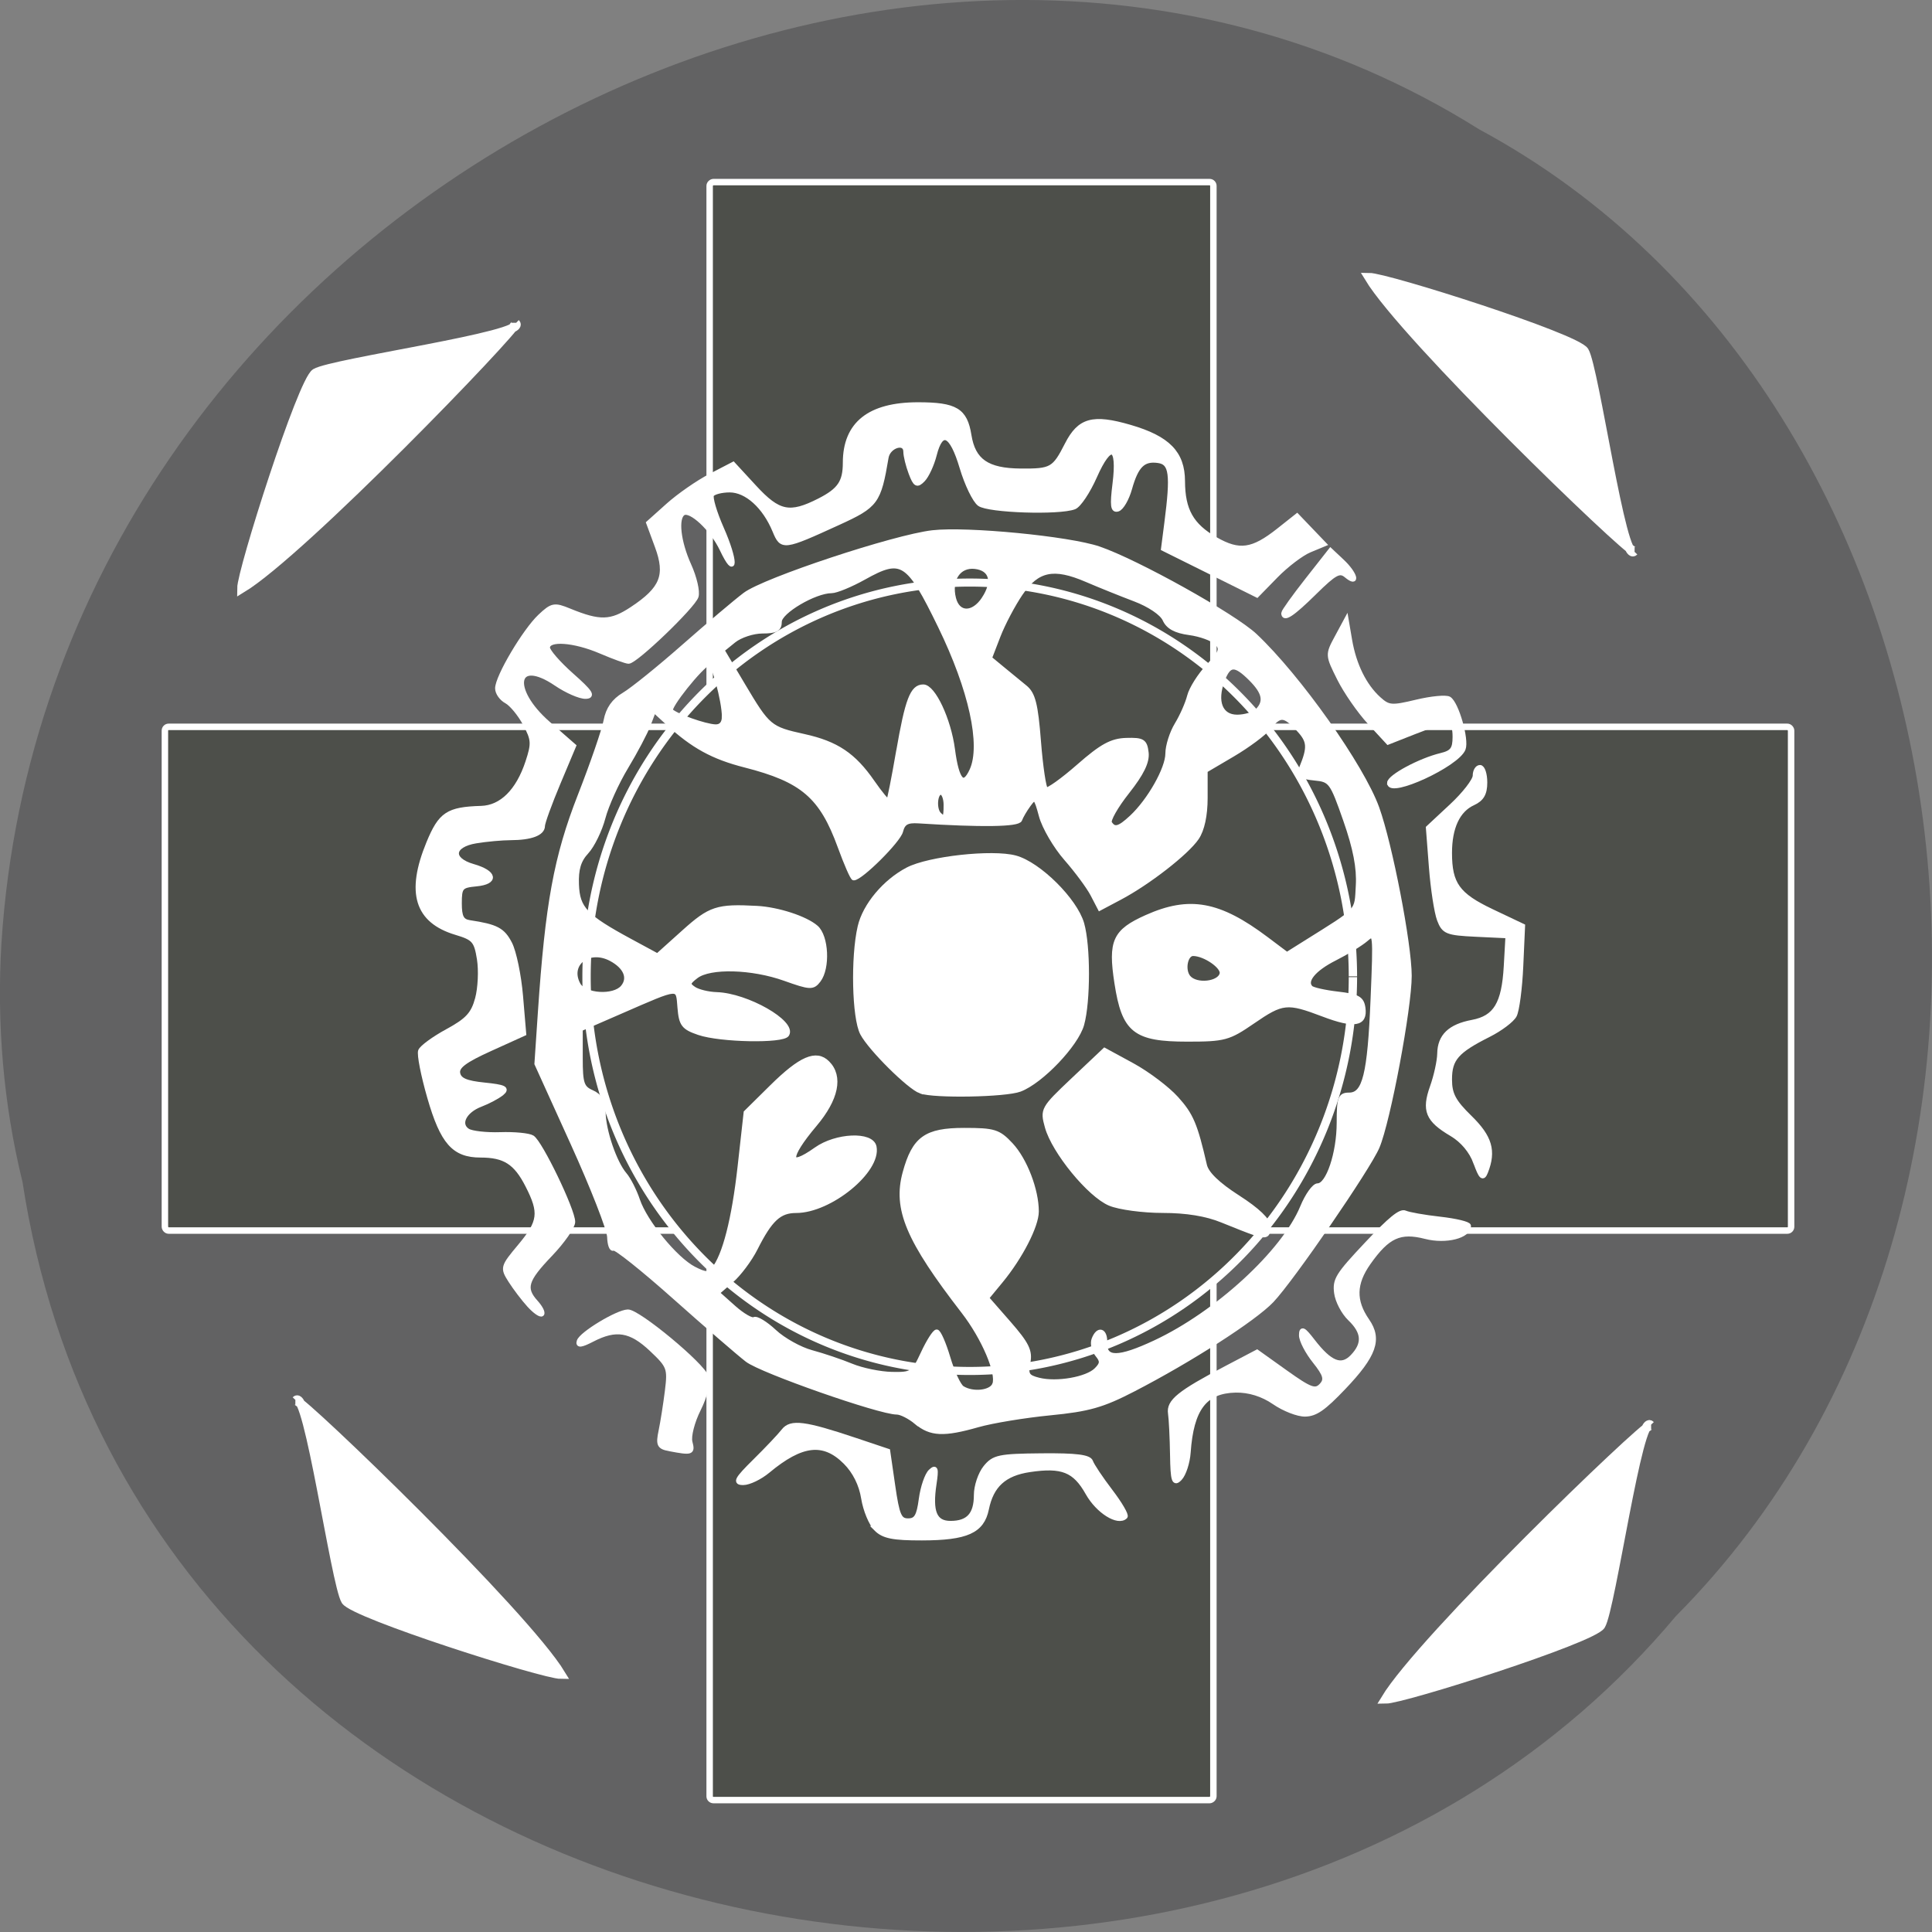 <svg xmlns="http://www.w3.org/2000/svg" viewBox="0 0 256 256"><rect x="0" y="0" width="256" height="256" fill="#808080" stroke="none"/><path d="m 2.967 952.88 c 15.875 104.05 156.87 131.89 219.1 57.62 54.798 -55.17 41.16 -160.78 -26.05 -196.99 -77.21 -48.44 -189.69 11.446 -195.83 107.88 c -0.632 10.565 0.26 21.245 2.771 31.493 z" fill="#626263" color="#000" transform="translate(0 -796.36)"/><g transform="translate(-227.04 50.04)" stroke="#fff"><g fill="#4d4f4a"><rect ry="0.505" rx="0.498" transform="matrix(0 1 -1 0 0 0)" y="-387.82" x="-25.911" height="66.748" width="214.39" stroke-width="0.854"/><rect width="215.48" height="66.746" x="248.89" y="46.27" rx="0.498" ry="0.505" stroke-width="0.856"/></g><g fill="#fff" stroke-width="0.594" transform="translate(231.05 -60.746)"><path d="m 66.1 183.65 c -0.749 -0.825 -1.86 -2.287 -2.471 -3.249 -1.084 -1.708 -1.054 -1.816 1.247 -4.57 2.716 -3.251 2.865 -4.423 1.019 -8.04 -1.558 -3.055 -3.03 -4 -6.223 -4 -3.54 0 -5.056 -1.719 -6.776 -7.685 -0.841 -2.918 -1.384 -5.686 -1.205 -6.151 0.179 -0.466 1.797 -1.648 3.597 -2.627 2.655 -1.445 3.4 -2.256 3.951 -4.302 0.373 -1.387 0.484 -3.741 0.245 -5.232 -0.392 -2.448 -0.688 -2.788 -3.065 -3.499 -5.2 -1.558 -6.352 -5.309 -3.646 -11.878 1.586 -3.85 2.56 -4.496 6.98 -4.63 2.69 -0.081 4.884 -2.257 6.152 -6.1 0.816 -2.474 0.781 -2.985 -0.348 -5.082 -0.691 -1.282 -1.798 -2.622 -2.461 -2.976 -0.663 -0.355 -1.205 -1.124 -1.205 -1.709 0 -1.526 3.623 -7.645 5.66 -9.558 1.597 -1.501 1.895 -1.558 3.877 -0.743 4.04 1.658 5.516 1.617 8.307 -0.23 4.02 -2.658 4.736 -4.448 3.324 -8.276 l -1.15 -3.117 l 2.608 -2.337 c 1.435 -1.285 3.961 -3.039 5.615 -3.897 l 3.01 -1.56 l 2.823 3.062 c 3.191 3.462 4.67 3.763 8.606 1.755 2.665 -1.359 3.394 -2.432 3.394 -4.991 0 -5.151 3.218 -7.724 9.66 -7.724 4.994 0 6.257 0.758 6.787 4.073 0.544 3.402 2.388 4.675 6.824 4.709 4.083 0.032 4.441 -0.171 6.126 -3.475 1.666 -3.266 3.427 -3.756 8.352 -2.324 5.05 1.468 6.985 3.451 6.998 7.17 0.013 3.847 1.158 5.877 4.343 7.7 3.151 1.804 4.904 1.556 8.359 -1.18 l 2.442 -1.934 l 1.805 1.884 l 1.805 1.884 l -1.942 0.805 c -1.068 0.442 -3.076 1.966 -4.462 3.385 l -2.52 2.581 l -6.208 -3.084 l -6.208 -3.084 l 0.436 -3.378 c 0.844 -6.537 0.644 -8.03 -1.107 -8.275 -1.98 -0.28 -2.899 0.625 -3.763 3.703 -0.374 1.332 -1.078 2.556 -1.565 2.718 -0.7 0.233 -0.789 -0.475 -0.428 -3.371 0.643 -5.147 -0.597 -5.598 -2.647 -0.962 -0.883 1.997 -2.103 3.822 -2.71 4.055 -2.01 0.772 -11.373 0.461 -12.573 -0.417 -0.632 -0.462 -1.684 -2.641 -2.337 -4.841 -1.352 -4.553 -2.726 -5.185 -3.618 -1.663 -0.326 1.285 -1.01 2.765 -1.517 3.287 -0.796 0.818 -1.022 0.695 -1.62 -0.878 -0.382 -1.01 -0.695 -2.282 -0.695 -2.835 0 -1.493 -2.28 -0.806 -2.547 0.768 -1 5.921 -1.329 6.363 -6.343 8.657 -7.329 3.353 -7.494 3.374 -8.456 1.052 -1.335 -3.224 -3.719 -5.377 -5.953 -5.377 -1.098 0 -2.169 0.28 -2.38 0.623 -0.212 0.342 0.379 2.349 1.312 4.459 1.889 4.271 1.909 6.72 0.022 2.746 -1.282 -2.7 -4.144 -5.373 -5.113 -4.774 -0.99 0.612 -0.632 3.799 0.774 6.897 0.733 1.617 1.163 3.475 0.956 4.13 -0.411 1.294 -8.04 8.622 -8.978 8.622 -0.316 0 -1.976 -0.601 -3.69 -1.335 -3.525 -1.511 -7.01 -1.76 -7.02 -0.501 -0.003 0.459 1.424 2.1 3.172 3.647 2.531 2.24 2.903 2.817 1.83 2.838 -0.741 0.014 -2.489 -0.75 -3.884 -1.698 -5.424 -3.686 -6.295 0.674 -1.052 5.261 l 3.399 2.973 l -2.064 4.911 c -1.135 2.701 -2.064 5.261 -2.064 5.687 0 0.997 -1.558 1.585 -4.228 1.594 -1.164 0.004 -3.242 0.194 -4.619 0.421 -3.223 0.533 -3.446 2.447 -0.386 3.324 2.922 0.838 3.151 2.117 0.427 2.378 -2.039 0.196 -2.211 0.393 -2.211 2.54 0 1.815 0.294 2.372 1.335 2.53 3.545 0.536 4.391 0.982 5.336 2.811 0.561 1.085 1.21 4.214 1.441 6.952 l 0.421 4.979 l -4.486 2.034 c -3.397 1.54 -4.432 2.322 -4.261 3.221 0.168 0.886 1.054 1.271 3.502 1.52 2.658 0.271 3.094 0.484 2.309 1.13 -0.532 0.438 -1.792 1.109 -2.799 1.492 -2.159 0.821 -3.048 2.602 -1.728 3.46 0.513 0.333 2.458 0.554 4.324 0.491 1.866 -0.064 3.772 0.12 4.237 0.407 1.074 0.664 5.392 9.62 5.392 11.184 0 0.647 -1.352 2.587 -3 4.312 -3.267 3.41 -3.588 4.485 -1.896 6.354 0.61 0.674 0.962 1.372 0.782 1.552 -0.18 0.18 -0.94 -0.348 -1.688 -1.173 z"/><path d="m 180.08 114.46 c 0 -0.822 4.074 -3.01 6.844 -3.676 1.494 -0.359 1.836 -0.813 1.836 -2.432 0 -2.397 -0.71 -2.481 -5.399 -0.632 l -3.445 1.358 l -2.452 -2.656 c -1.349 -1.461 -3.159 -4.071 -4.02 -5.799 -1.562 -3.128 -1.564 -3.154 -0.311 -5.48 l 1.259 -2.337 l 0.465 2.721 c 0.56 3.279 1.924 6.05 3.825 7.772 1.29 1.167 1.705 1.201 4.998 0.411 1.975 -0.474 3.919 -0.659 4.319 -0.412 0.999 0.617 2.369 5.407 1.898 6.635 -0.801 2.087 -9.814 6.246 -9.814 4.528 z"/><path d="m 166.06 91.95 c 0 -0.215 1.401 -2.174 3.114 -4.354 l 3.114 -3.964 l 1.56 1.466 c 1.72 1.616 2.177 3.244 0.525 1.873 -0.879 -0.73 -1.51 -0.39 -4.196 2.255 -2.942 2.898 -4.117 3.675 -4.117 2.724 z"/><path d="m 191.51 164.76 c -0.551 -1.524 -1.734 -2.936 -3.168 -3.782 -3.19 -1.882 -3.698 -3.116 -2.579 -6.257 0.513 -1.441 0.947 -3.425 0.963 -4.409 0.038 -2.318 1.391 -3.618 4.342 -4.172 3.081 -0.578 4.194 -2.418 4.475 -7.394 l 0.226 -4.01 l -4.202 -0.2 c -3.844 -0.183 -4.259 -0.35 -4.871 -1.96 -0.368 -0.968 -0.85 -4.106 -1.071 -6.973 l -0.402 -5.213 l 3.103 -2.89 c 1.707 -1.589 3.103 -3.395 3.103 -4.01 0 -0.617 0.3 -1.122 0.668 -1.122 0.367 0 0.668 0.908 0.668 2.02 0 1.479 -0.426 2.211 -1.596 2.744 -2 0.911 -3.078 3.22 -3.078 6.589 0 4.122 1.053 5.586 5.561 7.726 l 4.121 1.956 l -0.239 5.342 c -0.132 2.938 -0.517 5.867 -0.857 6.508 -0.34 0.641 -1.885 1.803 -3.433 2.582 -4.243 2.133 -5.152 3.175 -5.152 5.902 0 1.957 0.521 2.941 2.671 5.04 2.665 2.602 3.199 4.434 2.103 7.212 -0.386 0.978 -0.639 0.748 -1.354 -1.23 z"/></g><path d="m 177.64 134.83 a 40.881 43.528 0 1 1 0 -0.084" transform="matrix(1.242 0 0 1.2 185.68 -82.36)" fill="#4d4f4a" stroke-width="0.89"/><g fill="#fff"><g stroke-width="0.594"><g transform="translate(231.05 -60.746)"><path d="m 117.98 155.31 c -1.532 -0.552 -6.666 -5.651 -7.732 -7.68 -1.073 -2.042 -1.255 -10.09 -0.318 -14.13 0.657 -2.833 3.298 -5.991 6.335 -7.577 2.814 -1.469 11.206 -2.391 14.265 -1.567 3.104 0.836 7.928 5.617 8.826 8.747 0.844 2.945 0.843 10.299 -0.003 13.343 -0.742 2.672 -5.411 7.564 -8.229 8.623 -1.919 0.721 -11.332 0.893 -13.144 0.24 z"/><path d="m 117.41 199.16 c -0.867 -0.722 -2.028 -1.313 -2.581 -1.313 -2.282 0 -17.933 -5.482 -19.831 -6.946 -1.129 -0.871 -5.463 -4.621 -9.632 -8.334 -4.169 -3.713 -7.804 -6.612 -8.08 -6.442 -0.274 0.17 -0.522 -0.513 -0.551 -1.517 -0.029 -1 -2.208 -6.578 -4.843 -12.387 l -4.791 -10.562 l 0.457 -6.787 c 0.971 -14.426 2.112 -20.635 5.278 -28.733 1.654 -4.229 3.197 -8.708 3.431 -9.953 0.29 -1.547 1.056 -2.637 2.419 -3.442 1.097 -0.648 4.644 -3.512 7.883 -6.364 3.239 -2.852 6.9 -5.949 8.136 -6.881 2.596 -1.959 19.785 -7.655 24.854 -8.237 4.559 -0.523 18.07 0.788 22.03 2.137 5 1.705 17.881 8.879 20.7 11.533 5.772 5.434 14.178 17.314 16.17 22.847 1.743 4.85 4.288 18.02 4.294 22.22 0.006 4.257 -2.813 19.266 -4.26 22.679 -1.192 2.813 -11.32 17.554 -13.987 20.358 -2.326 2.446 -10.752 7.857 -18.356 11.788 -4.072 2.105 -5.918 2.629 -11.02 3.126 -3.369 0.329 -7.675 1.039 -9.567 1.579 -4.524 1.291 -6.245 1.212 -8.151 -0.376 z m 10.359 -5.01 c 0.57 -1.486 -1.433 -6.182 -4.12 -9.657 -7.35 -9.506 -9.07 -13.592 -7.761 -18.391 1.242 -4.539 2.785 -5.647 7.864 -5.647 3.974 0 4.548 0.18 6.193 1.941 1.86 1.991 3.397 5.987 3.397 8.83 0 1.906 -2.124 6.04 -4.725 9.198 l -1.874 2.274 l 2.926 3.345 c 2.39 2.733 2.858 3.686 2.554 5.205 -0.319 1.596 -0.119 1.924 1.411 2.308 2.381 0.597 6.389 -0.102 7.616 -1.329 0.81 -0.81 0.835 -1.178 0.138 -2.02 -0.469 -0.565 -0.678 -1.481 -0.464 -2.037 0.583 -1.519 1.544 -1.214 1.484 0.471 -0.08 2.231 1.792 2.213 6.658 -0.064 8.171 -3.824 17.05 -11.992 19.493 -17.925 0.645 -1.568 1.563 -2.852 2.041 -2.853 1.365 -0.004 2.804 -4.277 2.804 -8.328 0 -3.264 0.157 -3.694 1.352 -3.694 2.06 0 2.724 -2.685 3.139 -12.687 0.365 -8.8 0.344 -8.988 -0.89 -7.923 -0.695 0.6 -2.556 1.74 -4.134 2.534 -2.794 1.405 -4.094 2.988 -3.194 3.888 0.244 0.244 1.859 0.607 3.588 0.806 2.621 0.301 3.179 0.612 3.357 1.867 0.31 2.18 -1.189 2.425 -5.291 0.866 -4.793 -1.822 -5.407 -1.759 -9.369 0.967 -3.173 2.183 -3.743 2.337 -8.627 2.337 -6.972 0 -8.405 -1.141 -9.381 -7.47 -0.855 -5.544 -0.263 -6.847 3.967 -8.736 5.685 -2.538 9.59 -1.827 15.86 2.885 l 2.73 2.052 l 2.461 -1.543 c 7.249 -4.547 6.755 -4.01 6.966 -7.585 0.137 -2.325 -0.365 -4.929 -1.669 -8.658 -1.789 -5.114 -1.957 -5.341 -4.089 -5.546 -1.784 -0.171 -2.132 -0.435 -1.76 -1.335 1.145 -2.772 1.083 -3.597 -0.386 -5.161 -1.882 -2 -2.439 -2.034 -3.911 -0.216 -0.633 0.782 -2.784 2.383 -4.781 3.558 l -3.63 2.137 v 3.62 c 0 2.316 -0.411 4.225 -1.142 5.299 -1.344 1.975 -6.432 5.932 -10.192 7.924 l -2.654 1.407 l -0.952 -1.833 c -0.524 -1.01 -2.109 -3.152 -3.522 -4.764 -1.413 -1.612 -2.9 -4.159 -3.304 -5.659 -0.679 -2.52 -0.804 -2.633 -1.646 -1.481 -0.501 0.685 -1.024 1.579 -1.162 1.986 -0.224 0.662 -5.05 0.733 -13.446 0.197 -1.521 -0.097 -2.048 0.206 -2.337 1.344 -0.317 1.249 -5.302 6.21 -6.24 6.21 -0.172 0 -0.997 -1.878 -1.833 -4.173 -2.432 -6.677 -4.951 -8.837 -12.567 -10.779 -4.256 -1.085 -6.881 -2.524 -10.257 -5.624 l -1.814 -1.665 l -0.727 1.912 c -0.4 1.052 -1.734 3.577 -2.964 5.612 -1.231 2.035 -2.593 5.05 -3.03 6.704 -0.435 1.653 -1.428 3.692 -2.207 4.533 -1.031 1.112 -1.387 2.294 -1.307 4.34 0.124 3.18 1.137 4.246 7.099 7.471 l 3.601 1.948 l 3.489 -3.136 c 3.506 -3.152 4.426 -3.453 9.687 -3.17 2.791 0.15 6.457 1.346 7.846 2.559 1.376 1.202 1.575 5.367 0.334 6.996 -0.77 1.011 -1.116 0.995 -4.481 -0.206 -4.354 -1.555 -9.928 -1.703 -11.75 -0.313 -1.122 0.856 -1.161 1.079 -0.295 1.659 0.551 0.369 1.903 0.698 3 0.731 4.01 0.122 10.323 3.723 9.336 5.321 -0.557 0.902 -8.838 0.743 -11.673 -0.224 -2.054 -0.7 -2.362 -1.104 -2.546 -3.333 -0.241 -2.923 0.14 -2.948 -7.803 0.509 l -5.342 2.325 v 3.857 c 0 3.36 0.194 3.942 1.502 4.516 1.067 0.468 1.511 1.242 1.532 2.671 0.036 2.442 1.492 6.697 2.817 8.232 0.534 0.618 1.313 2.145 1.732 3.391 0.976 2.906 4.997 7.821 7.426 9.08 1.546 0.8 2.01 0.817 2.609 0.099 1.467 -1.767 2.715 -6.634 3.495 -13.624 l 0.8 -7.167 l 3.436 -3.394 c 3.834 -3.786 5.886 -4.67 7.38 -3.176 1.799 1.799 1.19 4.758 -1.681 8.162 -3.751 4.449 -3.673 6.03 0.164 3.299 2.657 -1.892 7.363 -2.101 7.718 -0.342 0.638 3.157 -5.859 8.471 -10.356 8.471 -2.235 0 -3.427 1.107 -5.396 5.01 -0.741 1.469 -2.182 3.391 -3.201 4.272 l -1.853 1.601 l 2.154 1.924 c 1.184 1.058 2.409 1.766 2.721 1.574 0.312 -0.193 1.527 0.546 2.7 1.642 1.173 1.096 3.382 2.328 4.909 2.738 1.527 0.41 3.912 1.215 5.301 1.788 1.389 0.574 3.792 1.068 5.342 1.099 2.681 0.053 2.881 -0.081 4.135 -2.782 0.725 -1.561 1.54 -2.838 1.81 -2.838 0.271 0 0.956 1.56 1.522 3.468 0.566 1.907 1.404 3.705 1.862 3.996 1.394 0.885 3.855 0.61 4.273 -0.478 z m -49.25 -52.64 c 0.999 -1.204 0.376 -2.7 -1.555 -3.733 -2.944 -1.575 -5.815 0.641 -4.358 3.363 0.822 1.535 4.743 1.781 5.913 0.37 z m 79.38 -1.802 c 0.177 -0.936 -2.279 -2.623 -3.82 -2.623 -1 0 -1.422 2.144 -0.609 3.123 1.016 1.224 4.17 0.868 4.429 -0.5 z m -11.979 -20.696 c 2.384 -2.221 4.78 -6.458 4.783 -8.456 0.001 -1.017 0.551 -2.751 1.222 -3.853 0.671 -1.102 1.418 -2.794 1.66 -3.761 0.242 -0.967 1.36 -2.743 2.485 -3.947 1.763 -1.887 1.915 -2.319 1.1 -3.134 -0.52 -0.52 -2.13 -1.104 -3.58 -1.298 -1.832 -0.246 -2.826 -0.785 -3.264 -1.77 -0.366 -0.824 -2.026 -1.946 -3.967 -2.681 -1.836 -0.695 -4.71 -1.854 -6.387 -2.575 -4.366 -1.878 -6.527 -1.431 -8.738 1.806 -1 1.469 -2.337 4 -2.964 5.625 l -1.14 2.954 l 1.679 1.387 c 0.924 0.763 2.279 1.874 3.01 2.469 1.075 0.874 1.424 2.257 1.808 7.169 0.262 3.348 0.691 6.219 0.953 6.381 0.262 0.162 2.213 -1.229 4.336 -3.091 3.058 -2.683 4.369 -3.4 6.318 -3.457 2.172 -0.064 2.482 0.13 2.66 1.661 0.141 1.214 -0.617 2.769 -2.533 5.192 -1.504 1.902 -2.553 3.752 -2.332 4.11 0.597 0.966 1.244 0.803 2.888 -0.729 z m -24.599 -1.625 c 0 -0.918 -0.3 -1.669 -0.668 -1.669 -0.746 0 -0.915 2.201 -0.223 2.893 0.736 0.736 0.89 0.524 0.89 -1.224 z m -6.303 -7.04 c 1.195 -6.926 1.855 -8.652 3.308 -8.652 1.341 0 3.387 4.357 3.908 8.319 0.55 4.189 1.43 5.15 2.52 2.756 1.516 -3.328 -0.097 -10.687 -4.187 -19.09 -4.234 -8.701 -5.08 -9.243 -10.08 -6.451 -1.753 0.979 -3.693 1.78 -4.312 1.78 -2.232 0 -6.888 2.748 -6.888 4.066 0 1.01 -0.48 1.276 -2.263 1.276 -1.245 0 -2.955 0.561 -3.802 1.246 l -1.539 1.246 l 2.763 4.651 c 3.315 5.58 3.537 5.765 8.08 6.767 4.306 0.949 6.586 2.478 9.09 6.095 1.037 1.496 1.981 2.626 2.097 2.509 0.116 -0.116 0.701 -3.05 1.3 -6.518 z m -23.08 -4.684 c 0 -2.099 -1.448 -7.386 -1.963 -7.167 -1.156 0.492 -5.516 5.959 -5.094 6.388 0.667 0.677 4.486 2.041 5.888 2.102 0.751 0.033 1.169 -0.44 1.169 -1.323 z m 70.64 -0.763 c 1.212 -1.212 0.972 -2.427 -0.838 -4.237 -2.103 -2.103 -2.906 -2.066 -3.756 0.171 -1.077 2.833 -0.268 4.867 1.936 4.867 1.021 0 2.217 -0.361 2.658 -0.801 z m -36.22 -14.857 c 1.484 -2.264 1.01 -3.994 -1.169 -4.246 -2.153 -0.25 -3.452 1.684 -2.821 4.2 0.547 2.179 2.577 2.202 3.99 0.047 z"/><path d="m 162.05 174.03 c -0.551 -0.183 -2.409 -0.911 -4.13 -1.617 -2.075 -0.851 -4.724 -1.283 -7.867 -1.283 -2.606 0 -5.752 -0.423 -6.991 -0.941 -2.707 -1.131 -7.422 -6.885 -8.327 -10.161 -0.639 -2.313 -0.571 -2.436 3.483 -6.267 l 4.134 -3.907 l 3.672 1.999 c 2.02 1.1 4.652 3.085 5.849 4.413 1.969 2.184 2.504 3.446 3.75 8.854 0.254 1.102 1.751 2.545 4.407 4.247 2.59 1.66 4.02 3.03 4.02 3.839 0 1.294 -0.264 1.402 -2 0.823 z"/><path d="m 84.69 202.7 c -1.381 -0.262 -1.521 -0.559 -1.134 -2.413 0.242 -1.163 0.617 -3.542 0.833 -5.286 0.372 -3.01 0.264 -3.293 -2.085 -5.509 -2.746 -2.59 -4.685 -2.907 -7.832 -1.28 -1.491 0.771 -1.967 0.826 -1.759 0.202 0.329 -0.986 5.089 -3.858 6.467 -3.901 1.355 -0.042 9.919 7.06 10.421 8.643 0.257 0.81 -0.16 2.525 -1.045 4.297 -0.818 1.637 -1.311 3.567 -1.11 4.338 0.371 1.417 0.209 1.471 -2.756 0.908 z"/><path d="m 112.08 213.3 c -0.679 -0.679 -1.438 -2.513 -1.688 -4.077 -0.292 -1.827 -1.145 -3.534 -2.387 -4.776 -2.882 -2.882 -5.793 -2.55 -10.266 1.171 -1.038 0.864 -2.507 1.57 -3.264 1.57 -1.152 0 -0.898 -0.473 1.554 -2.894 1.612 -1.592 3.31 -3.386 3.774 -3.988 0.98 -1.27 2.801 -1.038 9.506 1.21 l 4.34 1.455 l 0.668 4.612 c 0.571 3.945 0.861 4.612 2 4.612 1.068 0 1.412 -0.572 1.716 -2.851 0.209 -1.568 0.774 -3.221 1.255 -3.672 0.715 -0.671 0.807 -0.372 0.504 1.634 -0.564 3.733 0.048 5.223 2.145 5.223 2.365 0 3.394 -1.132 3.394 -3.732 0 -1.171 0.553 -2.813 1.23 -3.648 1.113 -1.374 1.822 -1.524 7.453 -1.576 4.572 -0.042 6.302 0.174 6.518 0.815 0.162 0.48 1.335 2.238 2.608 3.905 1.273 1.667 2.157 3.189 1.966 3.38 -0.963 0.963 -3.633 -0.71 -4.991 -3.127 -1.715 -3.052 -3.39 -3.72 -7.704 -3.073 -3.344 0.501 -5.04 2.05 -5.682 5.186 -0.6 2.931 -2.642 3.852 -8.576 3.864 -3.827 0.008 -5.099 -0.249 -6.075 -1.224 z"/></g><path d="m 399.98 137.37 c -0.959 0.021 -2.81 -0.7 -4.112 -1.601 -1.521 -1.053 -3.344 -1.617 -5.1 -1.579 -4.075 0.088 -5.848 2.42 -6.255 8.224 -0.094 1.347 -0.6 2.897 -1.124 3.444 -0.797 0.832 -0.963 0.321 -1.016 -3.124 -0.035 -2.265 -0.156 -4.733 -0.269 -5.484 -0.239 -1.586 1.188 -2.741 7.449 -6.03 l 4.053 -2.128 l 3.793 2.708 c 3.244 2.316 3.927 2.569 4.717 1.744 0.738 -0.771 0.563 -1.415 -0.872 -3.211 -0.988 -1.236 -1.79 -2.787 -1.784 -3.447 0.01 -0.981 0.289 -0.84 1.529 0.766 2.306 2.99 3.805 3.578 5.256 2.064 1.636 -1.708 1.53 -3.234 -0.347 -5.03 -0.846 -0.81 -1.649 -2.345 -1.784 -3.411 -0.223 -1.754 0.16 -2.37 4.02 -6.473 3.132 -3.331 4.484 -4.431 5.097 -4.143 0.459 0.215 2.54 0.583 4.624 0.817 2.085 0.234 3.795 0.647 3.801 0.918 0.029 1.361 -3.03 2.132 -5.711 1.442 -3.391 -0.872 -5.03 -0.125 -7.548 3.438 -1.951 2.762 -2.01 5.058 -0.185 7.69 1.702 2.461 0.954 4.572 -3.141 8.866 -2.641 2.769 -3.707 3.511 -5.086 3.541 z"/></g><g stroke-width="1.191"><path d="m 445.75 138.8 c -1.622 -1.7 -5.234 24.296 -6.585 26.519 -1.089 1.793 -26.23 9.791 -28.551 9.791 4.851 -8.02 34.09 -36.18 35.14 -36.31 z"/><path d="m 266.25 135.52 c 1.622 -1.7 5.234 24.296 6.585 26.519 1.089 1.793 26.23 9.791 28.551 9.791 -4.851 -8.02 -34.09 -36.18 -35.14 -36.31 z"/><path d="m 295.37 -7.198 c 1.7 1.622 -24.296 5.234 -26.519 6.585 -1.793 1.089 -9.791 26.23 -9.791 28.551 8.02 -4.851 36.18 -34.09 36.31 -35.14 z"/><path d="m 443.56 23.02 c -1.622 1.7 -5.234 -24.296 -6.585 -26.519 -1.089 -1.793 -26.23 -9.791 -28.551 -9.791 4.851 8.02 34.09 36.18 35.14 36.31 z"/></g></g></g></svg>